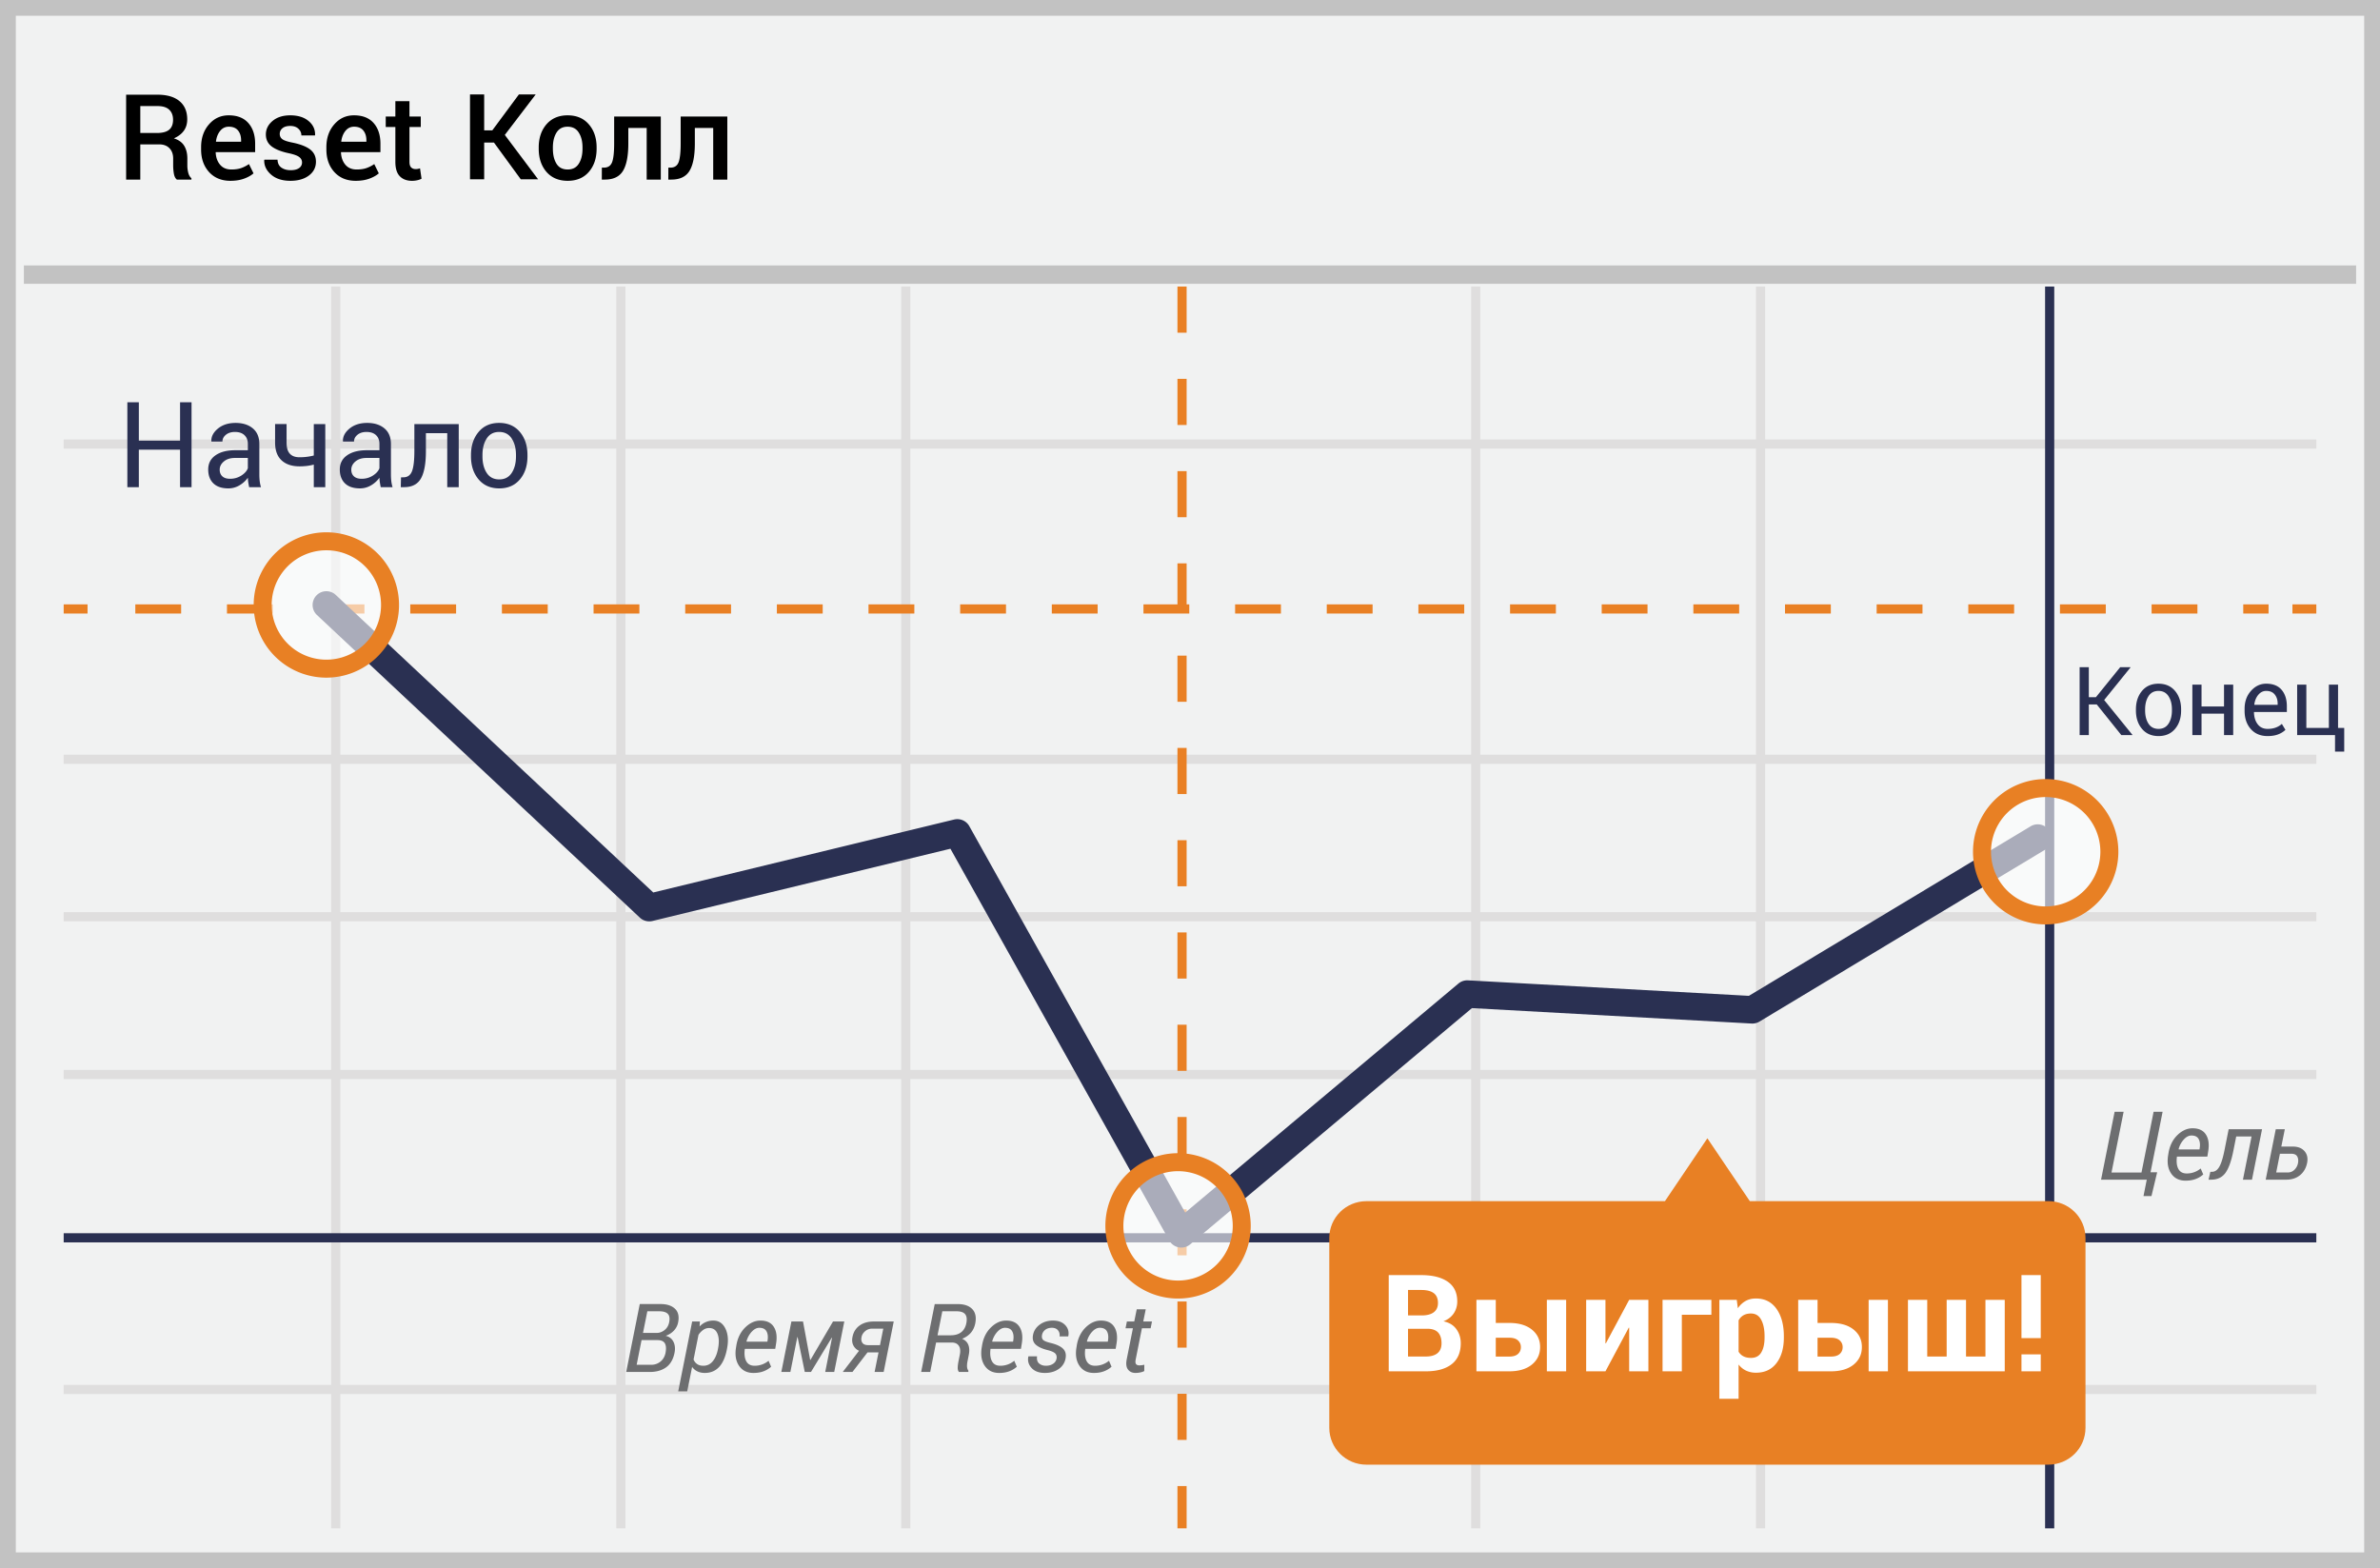 <svg width="299" height="197" xmlns="http://www.w3.org/2000/svg"><g fill="none" fill-rule="evenodd"><path fill="#F1F2F2" d="M0 0h299v197H0z"/><path d="M1.987 1.98v193.04h295.026V1.98H1.987zM299 0v197H0V0h299z" fill="#C2C2C2" fill-rule="nonzero"/><path d="M8 56.36v-1.153h283v1.152H8zM8 95.96V94.81h283v1.152H8zm0 39.602v-1.152h283v1.152H8zm0 39.566v-1.152h283v1.152H8zM41.603 36h1.152v156h-1.152V36zm35.823 0h1.152v156h-1.152V36zm35.787 0h1.152v156h-1.152V36z" fill="#DFDEDE" fill-rule="nonzero"/><path d="M147.924 36h1.152v5.796h-1.152V36zm0 11.591h1.152v5.796h-1.152v-5.796zm0 11.592h1.152v5.795h-1.152v-5.795zm0 11.591h1.152v5.796h-1.152v-5.796zm0 11.591h1.152v5.796h-1.152v-5.796zm0 11.592h1.152v5.795h-1.152v-5.795zm0 11.591h1.152v5.796h-1.152v-5.796zm0 11.592h1.152v5.795h-1.152v-5.795zm0 11.59h1.152v5.797h-1.152v-5.796zm0 11.592h1.152v5.796h-1.152v-5.796zm0 11.592h1.152v5.795h-1.152v-5.795zm0 11.591h1.152v5.796h-1.152v-5.796zm0 11.591h1.152v5.796h-1.152v-5.796zm0 11.592h1.152V192h-1.152v-5.312z" fill="#E98024" fill-rule="nonzero"/><path d="M184.819 36h1.152v156h-1.152V36zm35.786 0h1.152v156h-1.152V36zM8 115.744v-1.152h283v1.152H8z" fill="#DFDEDE" fill-rule="nonzero"/><path fill="#2A3052" fill-rule="nonzero" d="M256.924 36h1.152v156h-1.152z"/><path fill="#E98024" fill-rule="nonzero" d="M8 77.076v-1.152h3v1.152zM17 77.076v-1.152h5.757v1.152H17zm11.514 0v-1.152h5.757v1.152h-5.757zm11.514 0v-1.152h5.757v1.152h-5.757zm11.514 0v-1.152H57.3v1.152h-5.757zm11.514 0v-1.152h5.757v1.152h-5.757zm11.514 0v-1.152h5.757v1.152H74.57zm11.515 0v-1.152h5.757v1.152h-5.757zm11.514 0v-1.152h5.757v1.152h-5.757zm11.514 0v-1.152h5.757v1.152h-5.757zm11.514 0v-1.152h5.757v1.152h-5.757zm11.514 0v-1.152h5.757v1.152h-5.757zm11.514 0v-1.152h5.757v1.152h-5.757zm11.514 0v-1.152h5.757v1.152h-5.757zm11.514 0v-1.152h5.757v1.152h-5.757zm11.514 0v-1.152h5.757v1.152h-5.757zm11.514 0v-1.152h5.757v1.152h-5.757zm11.514 0v-1.152h5.757v1.152h-5.757zm11.514 0v-1.152h5.757v1.152h-5.757zm11.515 0v-1.152h5.757v1.152h-5.757zm11.514 0v-1.152h5.757v1.152h-5.757zm11.514 0v-1.152h5.757v1.152h-5.757zm11.514 0v-1.152h5.757v1.152h-5.757zm11.514 0v-1.152h5.757v1.152h-5.757zm11.514 0v-1.152H285v1.152h-3.176zM288 77.076v-1.152h3v1.152z"/><path fill="#2A3052" fill-rule="nonzero" d="M8 156.076v-1.152h283v1.152z"/><path fill="#C2C2C2" fill-rule="nonzero" d="M3 35.652v-2.304h293v2.304z"/><path d="M81.974 115.697a1.728 1.728 0 0 1-1.59-.419L39.819 77.261a1.728 1.728 0 0 1 2.364-2.522l39.885 37.379 37.795-9.163a1.728 1.728 0 0 1 1.915.837l27.121 48.542 34.324-28.776a1.728 1.728 0 0 1 1.205-.401l35.286 1.945 35.396-21.298a1.728 1.728 0 0 1 1.782 2.962l-35.852 21.572c-.297.178-.64.264-.986.245l-35.134-1.938-35.4 29.68c-.831.696-2.09.464-2.62-.482l-27.499-49.22-37.426 9.074zm138.27 9.434l-.987.245.456-.274.53.03z" fill="#2A3052" fill-rule="nonzero"/><circle cx="8.196" cy="8.684" r="7.836" opacity=".6" transform="translate(249 98)" fill="#FFF"/><path d="M257 116.13a9.13 9.13 0 1 1 0-18.26 9.13 9.13 0 0 1 0 18.26zm0-2.26a6.87 6.87 0 1 0 0-13.74 6.87 6.87 0 0 0 0 13.74z" fill="#E88024" fill-rule="nonzero"/><circle cx="8.116" cy="8.644" r="7.836" opacity=".6" transform="translate(33 67)" fill="#FFF"/><path d="M41 85.13a9.13 9.13 0 1 1 0-18.26 9.13 9.13 0 0 1 0 18.26zm0-2.26a6.87 6.87 0 1 0 0-13.74 6.87 6.87 0 0 0 0 13.74z" fill="#E88024" fill-rule="nonzero"/><circle cx="8.06" cy="8.228" r="7.836" opacity=".6" transform="translate(140 146)" fill="#FFF"/><path d="M148 163.13a9.13 9.13 0 1 1 0-18.26 9.13 9.13 0 0 1 0 18.26zm0-2.26a6.87 6.87 0 1 0 0-13.74 6.87 6.87 0 0 0 0 13.74z" fill="#E88024" fill-rule="nonzero"/><path d="M257.332 150.893H219.83L214.498 143l-5.332 7.897h-37.498c-2.578 0-4.668 2.068-4.668 4.62v23.863c0 2.552 2.09 4.62 4.668 4.62h85.664c2.578 0 4.668-2.068 4.668-4.62v-23.867c0-2.552-2.09-4.62-4.668-4.62z" fill="#E88024"/><g fill="#000"><path d="M17.625 18.137v4.424h-1.78V11.896h3.941c1.192 0 2.112.269 2.761.806.65.537.974 1.304.974 2.3 0 .552-.142 1.027-.428 1.425-.286.397-.702.716-1.249.955.6.19 1.033.502 1.297.934.263.432.395.963.395 1.593v.886c0 .313.04.618.117.916.078.298.21.525.396.681v.169h-1.831c-.196-.162-.321-.415-.377-.762a6.362 6.362 0 0 1-.085-1.018v-.857c0-.547-.156-.982-.468-1.304-.313-.322-.743-.483-1.29-.483h-2.373zm0-1.429h2.066c.713 0 1.233-.136 1.56-.41.327-.273.49-.69.49-1.252 0-.537-.16-.958-.483-1.264-.322-.305-.813-.457-1.472-.457h-2.16v3.383h-.001zm11.324 6.006c-1.123 0-2.018-.367-2.685-1.102-.666-.735-1-1.678-1-2.83v-.294c0-1.152.331-2.108.993-2.867.662-.76 1.49-1.137 2.487-1.132 1.069 0 1.888.324 2.457.97.569.648.853 1.516.853 2.604v1.048H27.11l-.014.036c.029.63.213 1.145.553 1.546.339.4.809.6 1.41.6.478 0 .888-.058 1.23-.175.342-.118.671-.286.989-.506l.571 1.165c-.298.264-.693.486-1.186.666-.494.181-1.065.271-1.714.271zm-.205-6.797c-.44 0-.801.175-1.084.524-.284.35-.46.792-.528 1.33l.015.036h3.142v-.183c0-.503-.128-.913-.384-1.23-.257-.318-.644-.477-1.161-.477zm9.199 4.49c0-.273-.117-.5-.352-.68-.234-.182-.671-.34-1.31-.477-.948-.2-1.665-.485-2.15-.853-.486-.369-.73-.87-.73-1.505 0-.664.282-1.23.843-1.7.562-.468 1.301-.703 2.22-.703.966 0 1.734.238 2.303.714s.84 1.066.816 1.77l-.014.043h-1.707c0-.327-.124-.608-.373-.842-.25-.235-.591-.352-1.026-.352-.43 0-.756.097-.981.29a.898.898 0 0 0-.337.706c0 .279.106.5.319.663.212.164.643.309 1.292.436.996.205 1.735.494 2.216.868.48.373.721.882.721 1.527 0 .713-.294 1.292-.882 1.736-.589.444-1.364.666-2.326.666-1.03 0-1.843-.263-2.439-.79-.595-.528-.879-1.133-.85-1.817l.015-.044h1.656c.02.459.185.793.498 1.003.312.21.693.315 1.142.315.46 0 .813-.088 1.062-.263a.827.827 0 0 0 .374-.71v-.001zm6.745 2.307c-1.123 0-2.017-.367-2.684-1.102-.666-.735-1-1.678-1-2.83v-.294c0-1.152.331-2.108.993-2.867.661-.76 1.49-1.137 2.486-1.132 1.07 0 1.889.324 2.458.97.569.648.853 1.516.853 2.604v1.048H42.85l-.015.036c.03.63.214 1.145.553 1.546.34.4.81.6 1.41.6.479 0 .889-.058 1.23-.175a4.05 4.05 0 0 0 .99-.506l.57 1.165c-.297.264-.693.486-1.186.666-.493.181-1.064.271-1.714.271zm-.205-6.797c-.44 0-.8.175-1.084.524-.283.35-.459.792-.527 1.33l.015.036h3.142v-.183c0-.503-.128-.913-.385-1.23-.256-.318-.643-.477-1.16-.477h-.001zm6.958-3.208v1.927h1.421v1.318h-1.42v4.38c0 .327.07.56.212.7.141.139.33.208.564.208a1.574 1.574 0 0 0 .549-.095l.19 1.304c-.17.09-.352.155-.541.194-.21.046-.428.07-.652.07-.655 0-1.167-.192-1.538-.576-.372-.383-.557-.985-.557-1.805v-4.38H48.46v-1.318h1.209v-1.927h1.772zm16.239 5.816c0-1.177.322-2.144.966-2.9.655-.757 1.541-1.136 2.66-1.136 1.137 0 2.028.379 2.672 1.136.65.751.975 1.718.975 2.9v.154c0 1.191-.325 2.163-.975 2.915-.644.747-1.53 1.12-2.658 1.12-1.133 0-2.024-.376-2.674-1.128-.644-.752-.966-1.72-.966-2.907v-.154zm1.78.154c0 .771.15 1.401.454 1.89.297.483.766.724 1.406.724.62 0 1.084-.241 1.391-.725.313-.488.47-1.118.47-1.89v-.153c0-.757-.157-1.38-.47-1.868-.307-.493-.776-.74-1.406-.74-.62 0-1.084.247-1.391.74-.303.493-.455 1.116-.455 1.868v.154h.001zm13.557-4.043v7.925h-1.773v-6.49h-2.307v1.941c0 1.563-.222 2.711-.667 3.446-.444.735-1.206 1.103-2.285 1.103h-.38l.007-1.502h.263c.503 0 .843-.225 1.019-.674.175-.449.263-1.24.263-2.373v-3.376h5.86zm8.357 0v7.925H89.6v-6.49h-2.307v1.941c0 1.563-.222 2.711-.667 3.446-.444.735-1.206 1.103-2.285 1.103h-.38l.007-1.502h.263c.503 0 .843-.225 1.018-.674.176-.449.264-1.24.264-2.373v-3.376H91.374z" fill-rule="nonzero"/><path d="M62.057 17.911h-1.23v4.614h-1.78V11.861h1.78v4.52h1.018l3.347-4.52h2.11l-3.883 5.09 4.183 5.574h-2.176z"/></g><path d="M24.063 61.2h-1.442v-4.71h-5.179v4.71H16V50.536h1.443v4.82h5.179v-4.82h1.442V61.2h-.001zm7.237 0c-.049-.24-.087-.45-.114-.633a4.65 4.65 0 0 1-.047-.553c-.269.38-.62.7-1.051.955a2.688 2.688 0 0 1-1.396.385c-.825 0-1.453-.211-1.886-.634-.432-.422-.648-1.004-.648-1.746 0-.757.307-1.35.92-1.776.612-.428 1.443-.641 2.493-.641h1.568v-.784c0-.464-.142-.831-.425-1.102-.283-.271-.684-.407-1.201-.407-.464 0-.841.119-1.132.355-.29.237-.436.522-.436.854h-1.377l-.014-.044c-.03-.576.243-1.104.816-1.582.574-.479 1.315-.718 2.223-.718.899 0 1.621.228 2.168.685.547.456.82 1.114.82 1.974v3.816c0 .283.015.556.044.82.03.264.083.522.162.776H31.3zm-2.395-1.054c.522 0 .993-.135 1.413-.403.42-.269.694-.576.82-.923v-1.29H29.52c-.581 0-1.046.147-1.395.44-.35.293-.524.637-.524 1.033 0 .351.11.63.33.835.22.205.544.308.974.308zm11.96 1.054h-1.443v-2.834c-.282.074-.568.13-.857.165-.31.037-.624.055-.937.054-.957 0-1.708-.251-2.252-.754-.545-.503-.817-1.247-.817-2.234v-2.329h1.443v2.33c0 .634.137 1.1.41 1.398.274.298.679.447 1.216.447a7.116 7.116 0 0 0 1.794-.22v-3.948h1.443V61.2zm6.966 0c-.05-.24-.087-.45-.114-.633a4.65 4.65 0 0 1-.048-.553c-.268.38-.618.7-1.05.955a2.688 2.688 0 0 1-1.396.385c-.825 0-1.454-.211-1.886-.634-.432-.422-.648-1.004-.648-1.746 0-.757.306-1.35.92-1.776.612-.428 1.443-.641 2.493-.641h1.567v-.784c0-.464-.141-.831-.424-1.102-.284-.271-.684-.407-1.202-.407-.463 0-.84.119-1.131.355-.29.237-.436.522-.436.854H43.1l-.015-.044c-.029-.576.243-1.104.817-1.582.574-.479 1.315-.718 2.223-.718.898 0 1.621.228 2.168.685.547.456.82 1.114.82 1.974v3.816c0 .283.015.556.044.82.03.264.083.522.161.776H47.831zm-2.395-1.054c.522 0 .993-.135 1.413-.403.42-.269.693-.576.82-.923v-1.29h-1.618c-.581 0-1.046.147-1.396.44-.349.293-.523.637-.523 1.033 0 .351.11.63.33.835.22.205.544.308.974.308zm12.194-6.87V61.2h-1.443v-6.782h-2.68v2.241c0 1.563-.208 2.71-.623 3.443-.415.732-1.123 1.098-2.124 1.098h-.41l.03-1.23.3-.008c.512 0 .87-.25 1.073-.75.202-.5.304-1.352.304-2.553v-3.384h5.573v.001zm1.538 3.889c0-1.172.318-2.138.953-2.897.634-.76 1.496-1.14 2.585-1.14 1.099 0 1.967.38 2.604 1.136.637.757.956 1.724.956 2.9v.162c0 1.181-.318 2.148-.953 2.9-.634.752-1.499 1.128-2.592 1.128-1.094 0-1.96-.377-2.597-1.132-.637-.754-.956-1.72-.956-2.896v-.161zm1.443.16c0 .84.177 1.534.531 2.08.354.548.88.821 1.579.821.688 0 1.21-.273 1.567-.82.357-.547.535-1.24.535-2.08v-.161c0-.83-.18-1.521-.539-2.073-.358-.552-.885-.828-1.578-.828-.688 0-1.21.276-1.564.828-.354.552-.53 1.242-.53 2.073v.16h-.001zm202.803 31.172h-.996v3.85h-1.154v-8.532h1.154v3.773h.89l3.053-3.773h1.278l.017.03-3.31 4.095 3.55 4.377-.017.03h-1.377l-3.088-3.85zm4.922.62c0-.937.254-1.71.762-2.317.507-.607 1.197-.91 2.068-.91.879 0 1.573.302 2.083.907.51.606.765 1.38.765 2.32v.13c0 .945-.254 1.718-.762 2.32-.508.602-1.2.902-2.074.902-.875 0-1.568-.301-2.078-.905-.51-.603-.764-1.376-.764-2.317v-.13zm1.154.13c0 .672.142 1.226.425 1.664.283.437.704.656 1.263.656.55 0 .968-.219 1.254-.656.285-.438.427-.992.427-1.664v-.13c0-.663-.143-1.216-.43-1.657-.287-.442-.708-.663-1.263-.663-.55 0-.968.221-1.251.663-.283.441-.425.994-.425 1.658v.129zm11.068 3.1h-1.154V89.65h-2.824v2.695h-1.154v-6.34h1.154v2.743h2.824v-2.743h1.154v6.342zm4.319.122c-.883 0-1.585-.294-2.107-.881-.521-.588-.782-1.351-.782-2.289v-.257c0-.903.269-1.654.806-2.253.537-.6 1.173-.9 1.907-.9.856 0 1.502.258 1.94.774.437.515.656 1.203.656 2.062v.72h-4.114l-.017.03c.012.61.166 1.11.463 1.503.297.393.713.589 1.248.589.39 0 .733-.056 1.028-.167.295-.111.55-.265.765-.46l.451.75a2.682 2.682 0 0 1-.896.557c-.372.148-.82.222-1.348.222zm-.176-5.672c-.387 0-.717.164-.99.49-.274.326-.442.735-.504 1.227l.012.03h2.923v-.153c0-.453-.12-.832-.363-1.137-.242-.304-.601-.457-1.078-.457zm3.89-.79h1.155v5.437h2.83v-5.438h1.154v5.438h.774v2.977h-1.154v-2.075h-4.758v-6.34l-.001.001z" fill="#2A3052" fill-rule="nonzero"/><path d="M265.66 139.666h1.132l-1.524 7.63h3.768l1.523-7.63h1.131l-1.518 7.6h.833l-.715 2.988h-1.002l.41-2.056h-5.742l1.705-8.532h-.001zm8.919 8.655c-.797 0-1.4-.296-1.808-.888-.408-.592-.538-1.352-.39-2.282l.041-.258c.149-.937.519-1.697 1.11-2.28.593-.581 1.232-.872 1.92-.872.777 0 1.334.26 1.67.779.336.52.437 1.205.304 2.057l-.117.72h-3.82c-.086.649-.026 1.164.179 1.547s.555.574 1.051.574c.64.004 1.26-.218 1.752-.627l.323.75a2.9 2.9 0 0 1-.914.557c-.372.149-.805.223-1.301.223zm.732-5.672c-.328 0-.645.164-.952.492a2.857 2.857 0 0 0-.66 1.219l.018.035h2.608l.023-.152c.074-.473.03-.857-.134-1.152-.165-.295-.465-.442-.903-.442zm8.871-.791l-1.265 6.34h-1.137l1.084-5.426h-1.928l-.357 1.793c-.266 1.328-.606 2.266-1.02 2.812-.414.547-1.008.82-1.781.82h-.316l.222-.984.217-.006c.36 0 .66-.206.902-.618.243-.412.457-1.087.645-2.024l.539-2.707h4.195zm2.42 2.18h1.436c.652 0 1.145.193 1.48.58.333.386.442.879.324 1.476-.132.649-.428 1.161-.887 1.538-.46.377-1.042.566-1.75.566h-2.566l1.266-6.34h1.137l-.44 2.18zm-.176.902l-.468 2.355h1.43c.343 0 .63-.113.86-.34.231-.226.38-.5.446-.82.066-.336.036-.619-.09-.85-.128-.23-.377-.345-.748-.345h-1.43z" fill="#6D6E70" fill-rule="nonzero"/><path d="M174.467 172.272v-12.086h4.084c1.423 0 2.532.277 3.329.83.797.554 1.195 1.381 1.195 2.482 0 .56-.148 1.059-.444 1.499-.296.44-.726.77-1.29.992.724.154 1.268.487 1.63.996.363.509.544 1.098.544 1.768 0 1.156-.382 2.032-1.145 2.627-.764.595-1.846.892-3.246.892h-4.657zm2.424-5.345v3.486h2.233c.642 0 1.132-.14 1.47-.42.337-.279.506-.692.506-1.24 0-.592-.144-1.045-.432-1.357-.288-.313-.741-.47-1.361-.47h-2.416v.001zm0-1.677h1.743c.648 0 1.146-.133 1.495-.399.348-.265.523-.653.523-1.162 0-.559-.176-.971-.528-1.237-.351-.265-.875-.398-1.573-.398h-1.66v3.196zm11.024.946h1.685c1.206 0 2.155.278 2.847.834.692.556 1.038 1.286 1.038 2.188 0 .913-.346 1.65-1.038 2.212-.692.561-1.64.842-2.847.842h-4.117v-8.981h2.432v2.905zm8.84 6.076h-2.424v-8.981h2.424v8.981zm-8.84-4.217v2.366h1.685c.492 0 .86-.11 1.104-.332.243-.221.365-.506.365-.855 0-.337-.122-.618-.365-.842-.244-.225-.612-.337-1.104-.337h-1.685zm16.759-4.764h2.415v8.981h-2.415v-5.478l-.05-.009-2.93 5.487h-2.424v-8.981h2.424v5.462l.05.008 2.93-5.47zM215 165.167h-3.71v7.105h-2.424v-8.981H215v1.876zm9.106 2.864c0 1.328-.307 2.396-.921 3.204-.615.808-1.472 1.212-2.574 1.212a2.88 2.88 0 0 1-1.253-.262 2.574 2.574 0 0 1-.938-.768v4.308h-2.415v-12.434h2.183l.14 1.062a2.88 2.88 0 0 1 .96-.909c.373-.213.809-.32 1.307-.32 1.112 0 1.975.435 2.59 1.304.614.869.921 2.012.921 3.428v.175zm-2.424-.175c0-.846-.14-1.533-.423-2.058-.282-.526-.714-.789-1.295-.789-.365 0-.677.075-.934.224a1.6 1.6 0 0 0-.61.64v3.934c.15.254.353.448.61.58.257.134.574.2.95.2.587 0 1.017-.23 1.291-.689.274-.46.411-1.082.411-1.867v-.175zm6.657-1.66h1.686c1.206 0 2.155.278 2.847.834.691.556 1.037 1.286 1.037 2.188 0 .913-.346 1.65-1.037 2.212-.692.561-1.641.842-2.847.842h-4.118v-8.981h2.432v2.905zm8.84 6.076h-2.423v-8.981h2.424v8.981h-.001zm-8.84-4.217v2.366h1.686c.492 0 .86-.11 1.104-.332.243-.221.365-.506.365-.855 0-.337-.122-.618-.365-.842-.244-.225-.612-.337-1.104-.337h-1.686zm13.78-4.764v7.122h2.44v-7.122h2.432v7.122h2.44v-7.122h2.425v8.981h-12.161v-8.981h2.424zm14.26 4.814h-2.423v-7.919h2.424v7.92l-.001-.001zm0 4.167h-2.423v-2.125h2.424v2.125h-.001z" fill="#FFF" fill-rule="nonzero"/><path d="M78.67 172.354l1.705-8.532H83c.778 0 1.375.196 1.793.586.418.391.551.965.399 1.723-.076.39-.264.75-.54 1.037-.277.29-.616.504-1.019.645.457.11.783.362.976.758.193.397.237.855.132 1.375-.168.832-.522 1.44-1.06 1.828-.54.386-1.223.58-2.052.58H78.67zm1.928-4.002l-.615 3.1h1.828a1.8 1.8 0 0 0 1.157-.396c.33-.264.544-.63.642-1.099.101-.531.073-.931-.085-1.201s-.468-.404-.929-.404h-1.998zm.182-.903h1.728c.352 0 .679-.12.982-.36.302-.24.495-.567.577-.981.098-.489.04-.84-.173-1.055-.213-.215-.571-.322-1.075-.322h-1.494l-.545 2.718zm10.535 2.092c-.195.977-.524 1.71-.987 2.2-.463.49-1.06.736-1.79.736-.34 0-.646-.065-.917-.194-.268-.126-.5-.32-.671-.562l-.616 3.07h-1.13l1.752-8.777h.972l-.04.627a2.326 2.326 0 0 1 1.727-.744c.684 0 1.191.338 1.521 1.013.33.676.398 1.512.202 2.508l-.023.123zm-1.108-.123c.149-.758.126-1.378-.067-1.86-.193-.483-.546-.724-1.058-.724-.26 0-.513.08-.726.229-.24.169-.444.382-.604.627l-.62 3.1c.1.245.253.438.456.576.203.14.463.208.78.208.465 0 .851-.182 1.16-.547.308-.366.527-.86.656-1.486l.023-.123zm4.454 3.059c-.797 0-1.4-.296-1.808-.888-.408-.592-.538-1.352-.39-2.282l.041-.258c.149-.937.519-1.697 1.11-2.28.593-.581 1.232-.872 1.92-.872.777 0 1.334.26 1.67.779.336.52.437 1.205.304 2.057l-.117.72h-3.82c-.086.649-.027 1.164.178 1.547.206.383.556.574 1.052.574.64.004 1.26-.218 1.752-.627l.322.75a2.9 2.9 0 0 1-.914.557c-.37.149-.804.223-1.3.223zm.732-5.672c-.328 0-.645.164-.952.492a2.857 2.857 0 0 0-.66 1.219l.018.035h2.608l.023-.152c.074-.473.03-.857-.135-1.152-.164-.295-.464-.442-.902-.442zm6.387 4.031l.035.006 2.836-4.828h1.418l-1.266 6.34h-1.13l.855-4.295-.035-.012-2.608 4.307h-.78l-.901-4.383h-.036l-.873 4.383h-1.136l1.265-6.34h1.46l.896 4.822zm10.5-4.822l-1.266 6.34h-1.137l.493-2.461h-1.383l-1.893 2.46h-1.219l2.045-2.66a1.463 1.463 0 0 1-.72-.69c-.149-.306-.182-.655-.1-1.05.117-.605.41-1.08.879-1.424.469-.343 1.064-.515 1.787-.515h2.514zm-4.043 1.951c-.063.297-.027.541.108.732.135.192.376.288.724.288h1.482l.416-2.075h-1.377c-.351 0-.652.107-.902.32-.25.213-.4.458-.451.735zm9.363.691l-.738 3.698h-1.137l1.705-8.526h2.9c.813 0 1.42.211 1.82.633.4.422.524 1.02.372 1.793-.098.473-.284.867-.56 1.184-.275.316-.64.566-1.092.75.382.16.642.412.779.756.137.343.158.755.064 1.236l-.158.803c-.058.28-.08.522-.064.723.015.201.076.37.181.507l-.029.14h-1.166c-.117-.132-.17-.325-.158-.58.012-.253.047-.52.105-.802l.159-.78c.097-.488.054-.866-.13-1.133-.183-.268-.48-.402-.89-.402H117.6zm.182-.908h1.652c.547 0 .985-.128 1.315-.384.33-.255.546-.63.648-1.122.102-.507.055-.886-.14-1.136-.196-.25-.565-.375-1.108-.375h-1.764l-.603 3.017zm7.746 4.729c-.797 0-1.4-.296-1.808-.888-.408-.592-.538-1.352-.39-2.282l.042-.258c.148-.937.518-1.697 1.11-2.28.592-.581 1.231-.872 1.919-.872.777 0 1.334.26 1.67.779.336.52.437 1.205.304 2.057l-.117.72h-3.82c-.086.649-.026 1.164.179 1.547s.555.574 1.051.574c.64.004 1.26-.218 1.752-.627l.323.75a2.9 2.9 0 0 1-.914.557c-.372.149-.805.223-1.301.223zm.732-5.672c-.328 0-.645.164-.952.492a2.857 2.857 0 0 0-.66 1.219l.018.035h2.608l.023-.152c.075-.473.03-.857-.134-1.152-.164-.295-.465-.442-.903-.442zm6.475 3.867c.043-.262-.01-.473-.158-.633-.149-.16-.457-.3-.926-.422-.692-.168-1.198-.396-1.52-.685-.323-.29-.443-.68-.361-1.172.086-.535.361-.98.826-1.333.465-.354 1.03-.53 1.694-.53.664 0 1.175.191 1.535.574.36.383.488.842.386 1.377l-.017.035h-1.084a.92.92 0 0 0-.188-.753c-.172-.217-.43-.325-.773-.325-.352 0-.637.09-.856.272-.206.16-.343.391-.386.648-.043.262.003.46.137.597.135.137.44.264.917.381.723.172 1.243.406 1.559.7.316.295.436.69.357 1.187a2.02 2.02 0 0 1-.855 1.38c-.477.338-1.063.507-1.758.507-.726 0-1.281-.207-1.664-.621-.383-.414-.52-.891-.41-1.43l.012-.035h1.084c-.051.41.037.71.263.9.227.189.512.283.856.283.355 0 .655-.084.9-.252a.956.956 0 0 0 .43-.65zm4.693 1.805c-.797 0-1.4-.296-1.807-.888-.409-.592-.539-1.352-.39-2.282l.041-.258c.148-.937.519-1.697 1.11-2.28.592-.581 1.232-.872 1.92-.872.777 0 1.333.26 1.67.779.335.52.437 1.205.304 2.057l-.117.72h-3.82c-.087.649-.027 1.164.178 1.547s.556.574 1.052.574c.64.004 1.26-.218 1.752-.627l.322.75a2.9 2.9 0 0 1-.914.557c-.371.149-.805.223-1.3.223h-.001zm.733-5.672c-.329 0-.646.164-.953.492a2.857 2.857 0 0 0-.659 1.219l.018.035h2.607l.024-.152c.074-.473.029-.857-.135-1.152-.164-.295-.465-.442-.902-.442zm5.777-2.32l-.31 1.529h1.095l-.17.855h-1.095l-.768 3.85c-.066.316-.057.53.03.642.085.11.224.167.415.167.09 0 .198-.01.325-.027s.228-.036.302-.055l-.006.79c-.113.07-.274.128-.483.173-.203.044-.41.067-.618.068-.41 0-.726-.145-.947-.434-.22-.289-.27-.73-.149-1.324l.768-3.85h-.926l.17-.855h.926l.31-1.53h1.131v.001z" fill="#6D6E70" fill-rule="nonzero"/></g></svg>